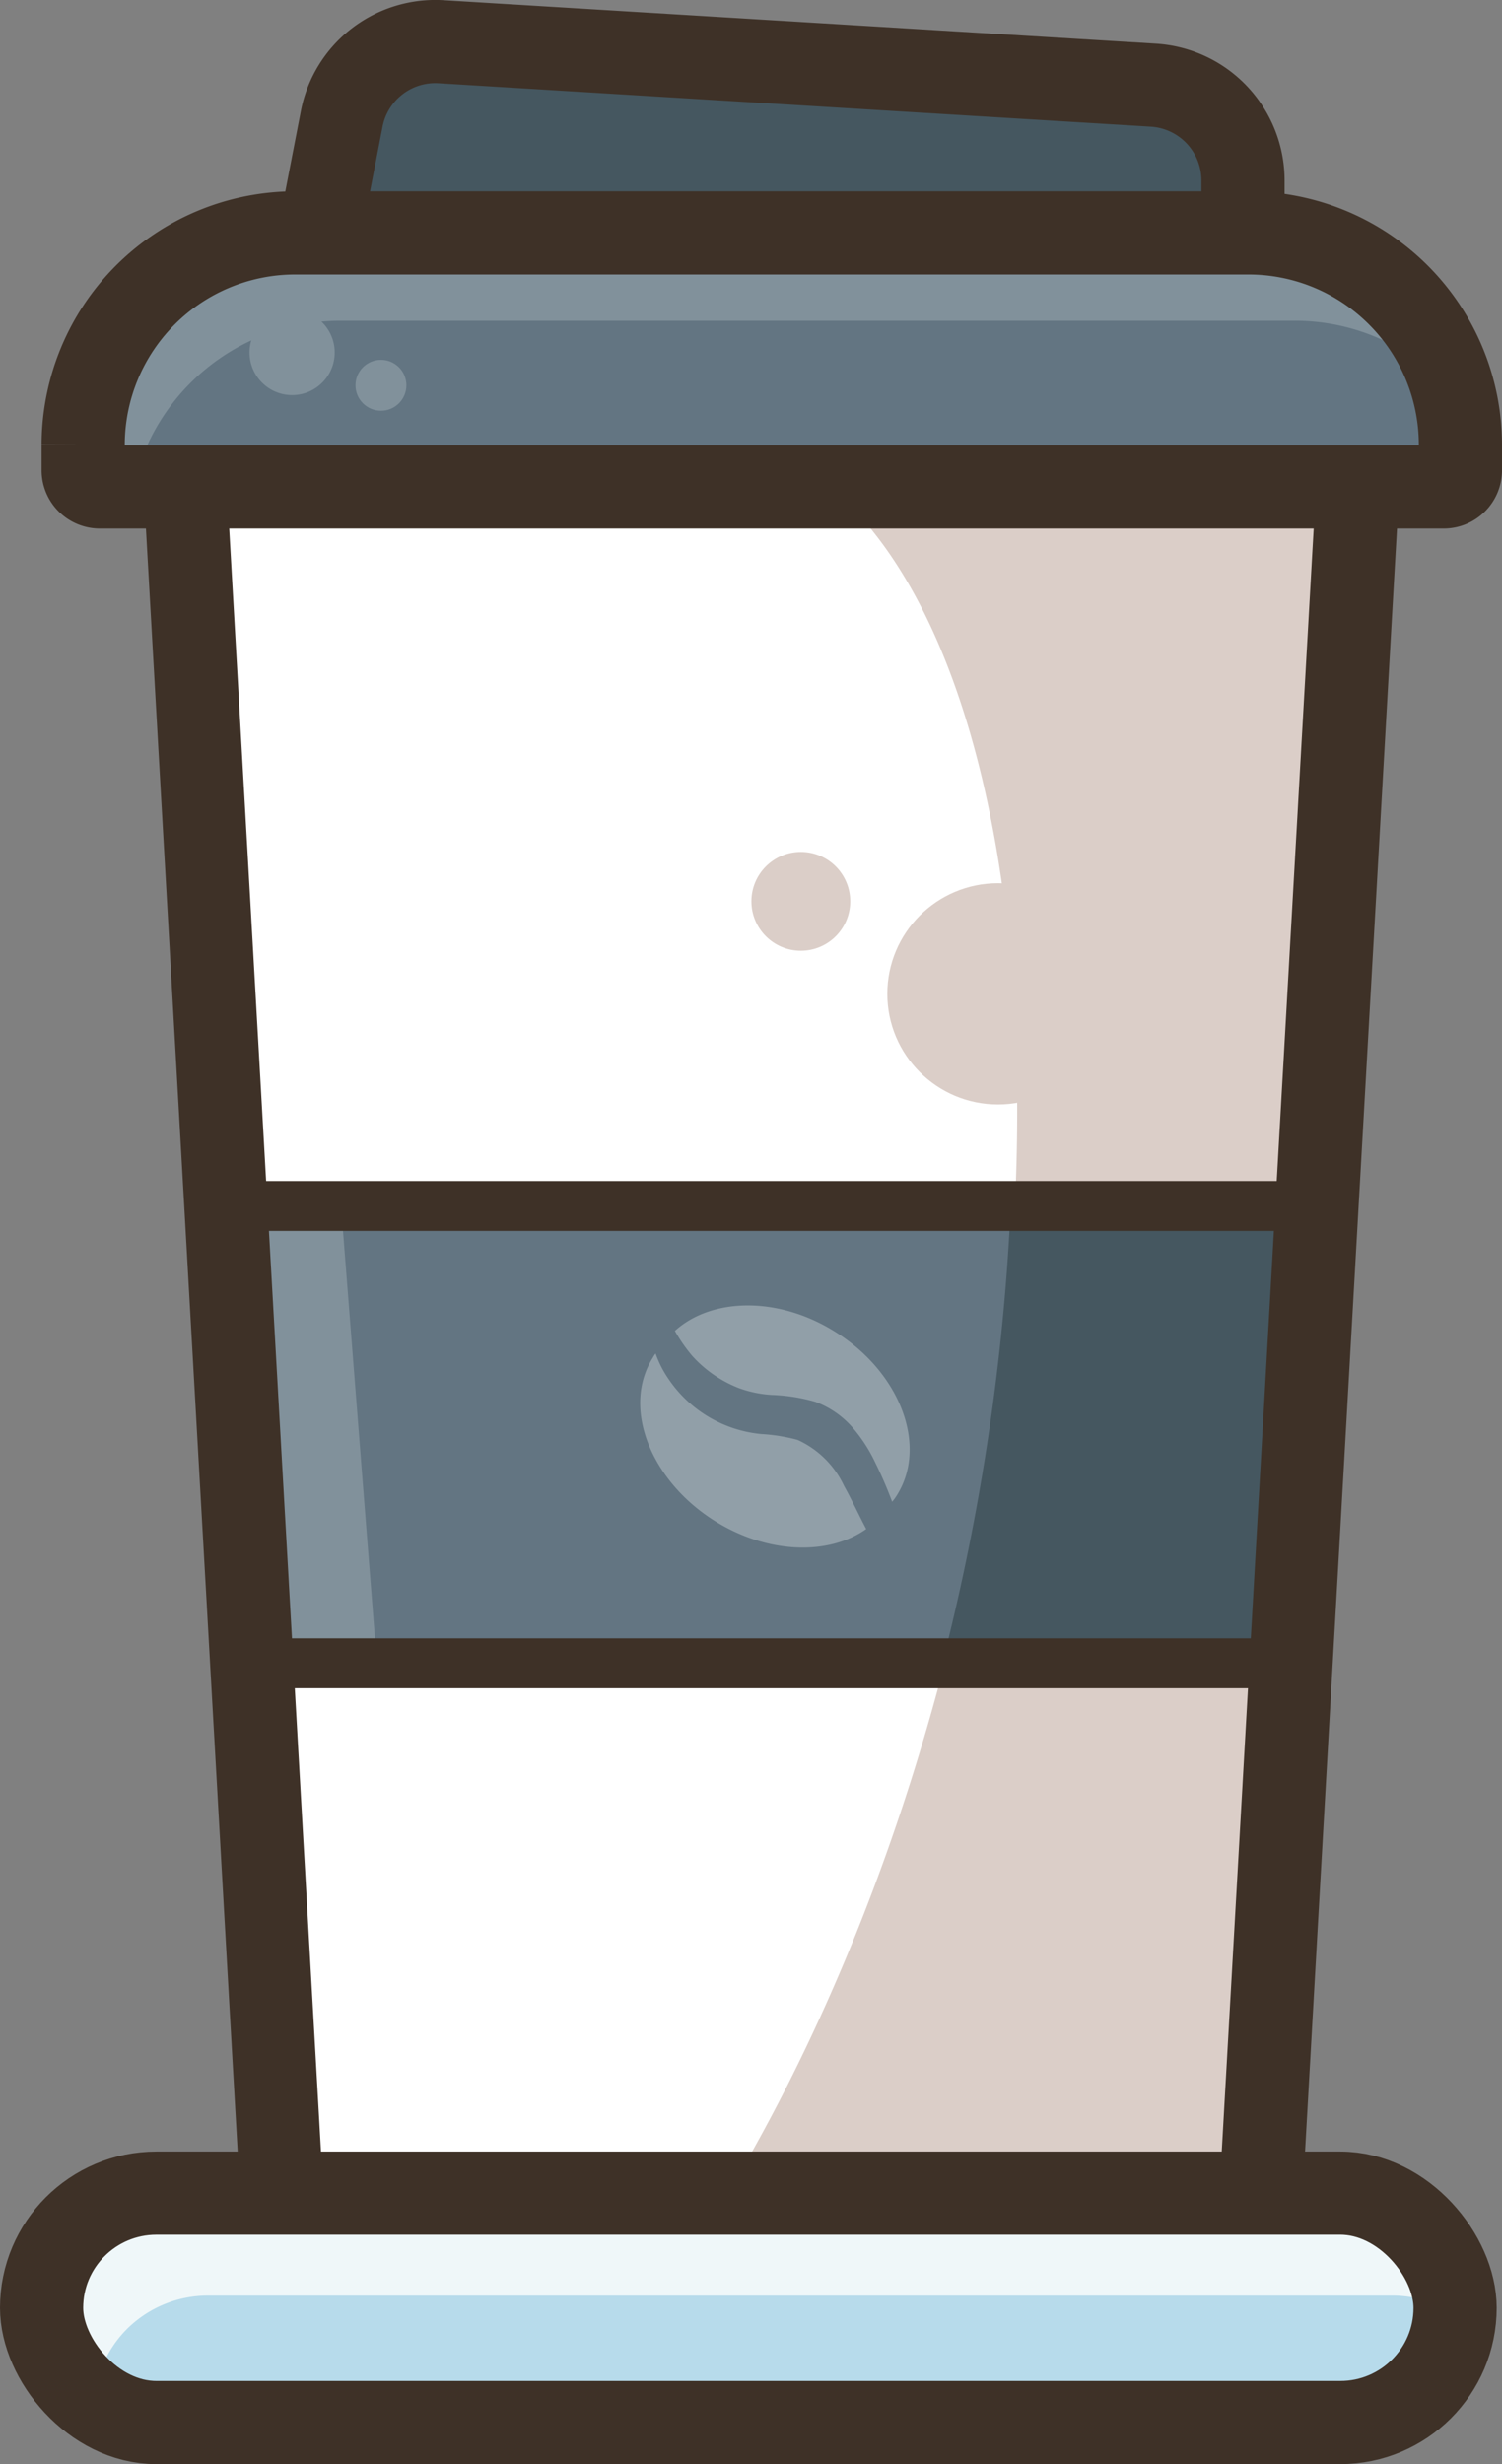 <svg viewBox="0 0 90.29 148.12" xmlns="http://www.w3.org/2000/svg"><rect x="0" y="0" width="90.29" height="148.12" fill="#808080" stroke="none"/><path d="m72.47 135.72h-51.69a3.74 3.74 0 0 1 -3.73-3.52l-5.8-102.56h70.75l-5.81 102.56a3.72 3.72 0 0 1 -3.72 3.52z" fill="#fff"/><g fill="#dbcec8"><path d="m80.49 26.65-5.8 102.55a3.72 3.72 0 0 1 -3.69 3.52h-27.77c23.77-38.87 23.24-98.35 2.25-106.07z"/><circle cx="59.99" cy="59.74" r="6.65"/><circle cx="48.14" cy="54.18" r="2.97"/></g><path d="m76.84 99.48h-61.1l-1.57-27.48h64.23z" fill="#637582"/><path d="m22.68 100.23h-5.85l-2.15-27.49h5.84z" fill="#81919b"/><path d="m77.68 72.5-1.56 27.5h-19.48a135.48 135.48 0 0 0 4.12-27.5z" fill="#455760"/><path d="m14 72.49h66.47" fill="none" stroke="#3e3127" stroke-miterlimit="10" stroke-width="3"/><path d="m14 99.98h63.9" fill="none" stroke="#3e3127" stroke-miterlimit="10" stroke-width="3"/><path d="m72.22 133h-51.69a3.74 3.74 0 0 1 -3.73-3.52l-5.8-102.59h70.75l-5.81 102.56a3.72 3.72 0 0 1 -3.72 3.55z" fill="none" stroke="#3e3127" stroke-miterlimit="10" stroke-width="5"/><path d="m18.49 16.45 1.8-9.3a5.73 5.73 0 0 1 6-4.64l42.8 2.61a5.74 5.74 0 0 1 5.38 5.73v6.6" fill="#455760"/><path d="m18.74 16.45 1.8-9.3a5.73 5.73 0 0 1 6-4.64l42.8 2.61a5.74 5.74 0 0 1 5.38 5.73v6.6" fill="none" stroke="#3e3127" stroke-miterlimit="10" stroke-width="5"/><path d="m86.21 28.69h-80.83a1 1 0 0 1 -1-1v-1.56a12.75 12.75 0 0 1 12.74-12.75h57.35a12.75 12.75 0 0 1 12.75 12.75v1.56a1 1 0 0 1 -1.01 1z" fill="#637582"/><path d="m84.65 21.28a12.58 12.58 0 0 0 -6.84-2h-57.36a12.76 12.76 0 0 0 -12.67 11.45h-2.94a1 1 0 0 1 -1-1v-1.57a12.74 12.74 0 0 1 12.75-12.74h57.35a12.71 12.71 0 0 1 10.71 5.86z" fill="#81919b"/><path d="m86.79 29.27h-80.79a1 1 0 0 1 -1-1v-1.57a12.75 12.75 0 0 1 12.7-12.7h57.35a12.74 12.74 0 0 1 12.74 12.7v1.57a1 1 0 0 1 -1 1z" fill="none" stroke="#3e3127" stroke-miterlimit="10" stroke-width="5"/><circle cx="17.56" cy="21.19" fill="#81919b" r="2.56"/><circle cx="22.9" cy="23.16" fill="#81919b" r="1.53"/><path d="m52.07 91.91c-2.27 1.61-5.94 1.5-9.11-.49-3.91-2.46-5.58-6.86-3.71-9.82a1.43 1.43 0 0 1 .16-.24 6.4 6.4 0 0 0 .77 1.52 7.59 7.59 0 0 0 5.58 3.32 10.81 10.81 0 0 1 2.18.35 5.67 5.67 0 0 1 2.8 2.77c.49.88.9 1.78 1.33 2.59z" fill="#919fa8"/><path d="m53.92 89.87a2.92 2.92 0 0 1 -.29.4 24.64 24.64 0 0 0 -1-2.32 9.32 9.32 0 0 0 -1.32-2.07 5.5 5.5 0 0 0 -2.31-1.62 10.77 10.77 0 0 0 -2.58-.41 6.88 6.88 0 0 1 -2-.41 7.39 7.39 0 0 1 -2.81-1.94 9.55 9.55 0 0 1 -1.04-1.5c2.2-2 6.21-2.1 9.64.06 3.91 2.44 5.57 6.84 3.71 9.81z" fill="#919fa8"/><rect fill="#b7dbeb" height="13.79" rx="5.37" width="84.97" x="2" y="130.33"/><path d="m86.22 138.48a6.63 6.63 0 0 0 -2.53-.49h-71.17a6.9 6.9 0 0 0 -4.88 2 6.83 6.83 0 0 0 -2 4.87 6.68 6.68 0 0 0 .49 2.54 6.89 6.89 0 0 1 2.53-13.3h71.16a6.88 6.88 0 0 1 6.4 4.38z" fill="#eff7f9"/><rect fill="none" height="13.79" rx="6.9" stroke="#3e3127" stroke-miterlimit="10" stroke-width="5" width="84.97" x="2.5" y="131.83"/></svg>